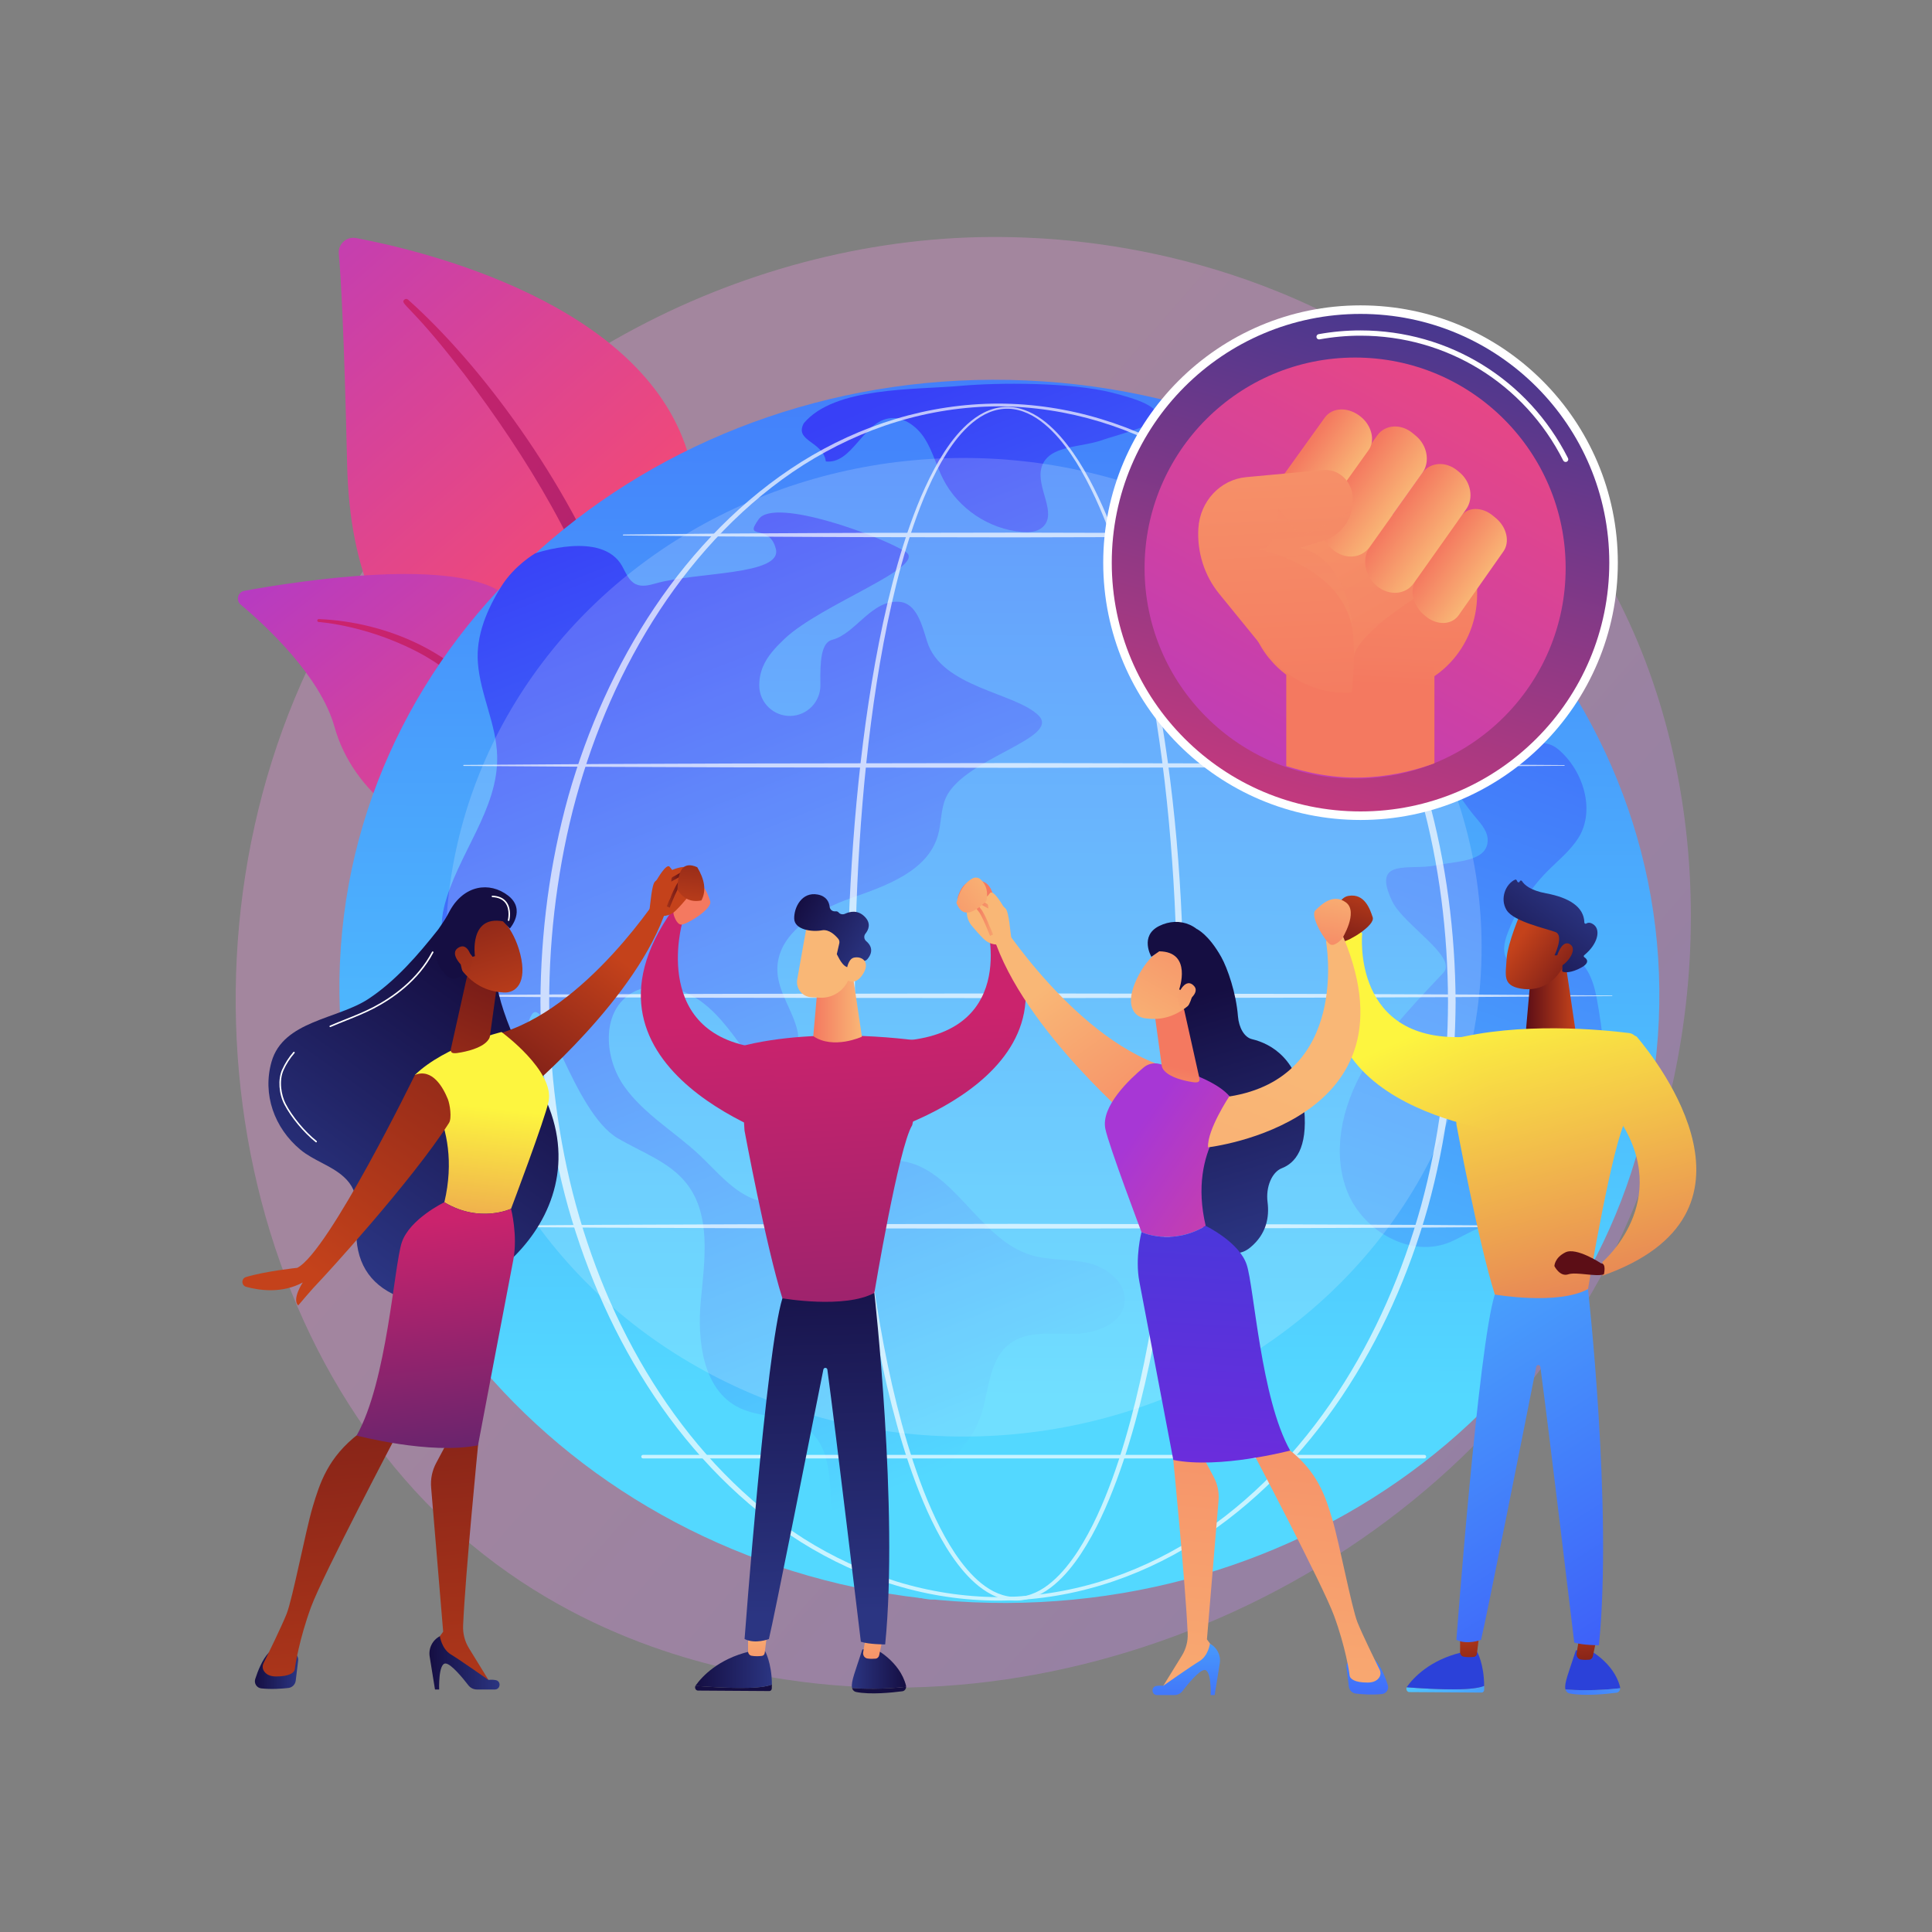<?xml version="1.0" encoding="utf-8"?>
<!-- Generator: Adobe Illustrator 19.0.0, SVG Export Plug-In . SVG Version: 6.00 Build 0)  -->
<svg version="1.1" id="Illustration" xmlns="http://www.w3.org/2000/svg" xmlns:xlink="http://www.w3.org/1999/xlink" x="0px"
	 y="0px" viewBox="0 0 3710 3710" style="enable-background:new 0 0 3710 3710;" xml:space="preserve">
<rect x="0" y="0" width="3710" height="3710" fill="#808080" stroke="none"/>
<style type="text/css">
	.st0{opacity:0.3;fill:url(#SVGID_1_);}
	.st1{fill:url(#SVGID_2_);}
	.st2{fill:url(#SVGID_3_);}
	.st3{fill:url(#SVGID_4_);}
	.st4{fill:url(#SVGID_5_);}
	.st5{fill:url(#SVGID_6_);}
	.st6{fill:url(#SVGID_7_);}
	.st7{fill:url(#SVGID_8_);}
	.st8{fill:url(#SVGID_9_);}
	.st9{opacity:0.17;fill:#FFFFFF;}
	.st10{opacity:0.68;}
	.st11{fill:#FFFFFF;}
	.st12{fill:url(#SVGID_10_);}
	.st13{fill:url(#SVGID_11_);}
	.st14{clip-path:url(#SVGID_13_);}
	.st15{fill:url(#SVGID_14_);}
	.st16{fill:url(#SVGID_15_);}
	.st17{opacity:0.6;fill:url(#SVGID_16_);}
	.st18{fill:url(#SVGID_17_);}
	.st19{fill:url(#SVGID_18_);}
	.st20{fill:url(#SVGID_19_);}
	.st21{fill:url(#SVGID_20_);}
	.st22{fill:url(#SVGID_21_);}
	.st23{opacity:0.3;fill:url(#SVGID_22_);}
	.st24{fill:url(#SVGID_23_);}
	.st25{fill:url(#SVGID_24_);}
	.st26{fill:url(#SVGID_25_);}
	.st27{fill:url(#SVGID_26_);}
	.st28{fill:url(#SVGID_27_);}
	.st29{fill:url(#SVGID_28_);}
	.st30{fill:url(#SVGID_29_);}
	.st31{fill:url(#SVGID_30_);}
	.st32{fill:url(#SVGID_31_);}
	.st33{fill:url(#SVGID_32_);}
	.st34{fill:url(#SVGID_33_);}
	.st35{fill:url(#SVGID_34_);}
	.st36{fill:url(#SVGID_35_);}
	.st37{fill:url(#SVGID_36_);}
	.st38{fill:url(#SVGID_37_);}
	.st39{fill:url(#SVGID_38_);}
	.st40{fill:url(#SVGID_39_);}
	.st41{fill:url(#SVGID_40_);}
	.st42{fill:url(#SVGID_41_);}
	.st43{fill:url(#SVGID_42_);}
	.st44{fill:url(#SVGID_43_);}
	.st45{fill:url(#SVGID_44_);}
	.st46{fill:url(#SVGID_45_);}
	.st47{fill:url(#SVGID_46_);}
	.st48{fill:url(#SVGID_47_);}
	.st49{fill:url(#SVGID_48_);}
	.st50{fill:url(#SVGID_49_);}
	.st51{fill:url(#SVGID_50_);}
	.st52{fill:url(#SVGID_51_);}
	.st53{fill:url(#SVGID_52_);}
	.st54{fill:url(#SVGID_53_);}
	.st55{fill:url(#SVGID_54_);}
	.st56{fill:url(#SVGID_55_);}
	.st57{fill:url(#SVGID_56_);}
	.st58{fill:url(#SVGID_57_);}
	.st59{fill:url(#SVGID_58_);}
	.st60{fill:url(#SVGID_59_);}
	.st61{fill:url(#SVGID_60_);}
	.st62{fill:url(#SVGID_61_);}
	.st63{fill:url(#SVGID_62_);}
	.st64{fill:url(#SVGID_63_);}
	.st65{fill:url(#SVGID_64_);}
	.st66{fill:url(#SVGID_65_);}
	.st67{fill:url(#SVGID_66_);}
	.st68{fill:url(#SVGID_67_);}
	.st69{fill:url(#SVGID_68_);}
	.st70{fill:url(#SVGID_69_);}
	.st71{fill:url(#SVGID_70_);}
	.st72{fill:url(#SVGID_71_);}
	.st73{fill:url(#SVGID_72_);}
	.st74{fill:url(#SVGID_73_);}
	.st75{fill:url(#SVGID_74_);}
	.st76{fill:url(#SVGID_75_);}
	.st77{fill:url(#SVGID_76_);}
	.st78{fill:url(#SVGID_77_);}
	.st79{fill:url(#SVGID_78_);}
	.st80{fill:url(#SVGID_79_);}
	.st81{fill:url(#SVGID_80_);}
	.st82{fill:url(#SVGID_81_);}
	.st83{fill:url(#SVGID_82_);}
	.st84{fill:url(#SVGID_83_);}
	.st85{fill:url(#SVGID_84_);}
	.st86{fill:url(#SVGID_85_);}
	.st87{fill:url(#SVGID_86_);}
	.st88{fill:url(#SVGID_87_);}
	.st89{fill:url(#SVGID_88_);}
	.st90{fill:url(#SVGID_89_);}
</style>
<g>
	<linearGradient id="SVGID_1_" gradientUnits="userSpaceOnUse" x1="3477.819" y1="3288.758" x2="1391.156" y2="1462.929">
		<stop  offset="0" style="stop-color:#B37CFF"/>
		<stop  offset="1" style="stop-color:#F895E7"/>
	</linearGradient>
	<path class="st0" d="M3129.8,2337c-271.1,630.5-993.3,983.6-1619.6,888.4c-101.9-15.5-381.3-61.7-628.6-279.5
		c-476.2-419.4-578-1249.9-193.9-1835.1c279.6-426,780.7-667.4,1256.9-655.3c102.6,2.6,495.7,18.6,841.1,300
		c50.7,41.3,162.7,139.5,263.5,295.3C3286.2,1416.5,3306.5,1926.2,3129.8,2337z"/>
	<g>
		<g>
			
				<linearGradient id="SVGID_2_" gradientUnits="userSpaceOnUse" x1="-2082.015" y1="145.901" x2="-2921.531" y2="1095.719" gradientTransform="matrix(-1 0 0 1 -1858.092 0)">
				<stop  offset="0" style="stop-color:#A737D5"/>
				<stop  offset="1" style="stop-color:#EF497A"/>
			</linearGradient>
			<path class="st1" d="M1201.2,1821.3c0,0,7-296-129.3-375.3c-136.3-79.2-395.6-128.8-405.3-553.8c-5.7-248.9-11.8-357.7-16-405.1
				c-1.6-18.5,14.8-33.4,33.1-30c129.1,24.3,548.6,124.5,636.6,410.8C1424.6,1207.3,1201.2,1821.3,1201.2,1821.3z"/>
			
				<linearGradient id="SVGID_3_" gradientUnits="userSpaceOnUse" x1="-2389.731" y1="819.858" x2="-5055.351" y2="2725.624" gradientTransform="matrix(-1 0 0 1 -1858.092 0)">
				<stop  offset="0" style="stop-color:#CB236D"/>
				<stop  offset="1" style="stop-color:#4C246D"/>
			</linearGradient>
			<path class="st2" d="M783.6,575.4c141.7,126.4,305.7,350.2,393,573.9c11.2,36.9,44,115.3,58.3,254.6c12.7,116.2,6.4,239-9,320.3
				c-1,5.1-5.9,8.5-11.1,7.5c-8.8-1.7-7.7-11.2-7.6-10.9c17.6-138.9,10.3-311.7-30.1-467.7c-51.6-191.5-166.6-377.2-285.6-534.6
				L879.3,703c-92.2-118.4-111.6-119.3-103-127.5C778.3,573.6,781.5,573.5,783.6,575.4z"/>
		</g>
		<g>
			
				<linearGradient id="SVGID_4_" gradientUnits="userSpaceOnUse" x1="-2318.645" y1="857.102" x2="-2961.496" y2="1657.386" gradientTransform="matrix(-1 0 0 1 -1858.092 0)">
				<stop  offset="0" style="stop-color:#A737D5"/>
				<stop  offset="1" style="stop-color:#EF497A"/>
			</linearGradient>
			<path class="st3" d="M1364.7,2329.3c19.7,9.7-186.9-250.2-251.7-658.5c-30.5-192.4-30.9-433.4-140.5-526.3
				c-91.2-77.3-401.5-28.5-503.1-10c-12.7,2.3-17,18.3-7.1,26.6c48.7,40.9,152.9,137.4,180,234.6
				c35.8,128.1,157.6,209.6,266.7,231.7c109.1,22.1,169.7,43.5,222.9,217.9C1185,2019.9,1308.6,2301.8,1364.7,2329.3z"/>
			
				<linearGradient id="SVGID_5_" gradientUnits="userSpaceOnUse" x1="-2521.378" y1="1250.062" x2="-4141.626" y2="2509.525" gradientTransform="matrix(-1 0 0 1 -1858.092 0)">
				<stop  offset="0" style="stop-color:#CB236D"/>
				<stop  offset="1" style="stop-color:#4C246D"/>
			</linearGradient>
			<path class="st4" d="M612.2,1188.8c129.6,5.4,268.6,64.5,339.2,175.4l6.7,10.6c15.4,24.8,102.6,201.1,151,347.3
				c0.6,1.8-0.4,3.8-2.2,4.4c-3.1,1-4.6-2.4-4.3-2.1c-33.7-82.6-82.2-187.3-120.8-265.5c-41.4-85.4-70.4-143.3-164.8-198.7
				c-105.1-59.7-205.5-65.8-205.2-65.8c-1.5-0.2-2.6-1.5-2.5-3.1C609.5,1189.8,610.8,1188.7,612.2,1188.8z"/>
		</g>
	</g>
	<g>
		<linearGradient id="SVGID_6_" gradientUnits="userSpaceOnUse" x1="1916.752" y1="2684.439" x2="1926.74" y2="-662.211">
			<stop  offset="0" style="stop-color:#53D8FF"/>
			<stop  offset="1" style="stop-color:#3840F7"/>
		</linearGradient>
		<path class="st5" d="M3185.4,1959.3c-28.4,647.9-618.4,1148.2-1317.8,1117.5S624.4,2496,652.8,1848.1
			c28.4-647.9,618.4-1148.2,1317.8-1117.5C2669.9,761.3,3213.8,1311.4,3185.4,1959.3z"/>
		<linearGradient id="SVGID_7_" gradientUnits="userSpaceOnUse" x1="1895.083" y1="2789.919" x2="1172.171" y2="967.454">
			<stop  offset="0" style="stop-color:#53D8FF"/>
			<stop  offset="1" style="stop-color:#3840F7"/>
		</linearGradient>
		<path class="st6" d="M962.9,1125.7c-27.8,44.7-49.3,94.9-45.2,147.4c4.7,60.8,35.4,117.6,37,178.5
			c2.7,103.3-77.1,189.8-101.9,290.1c-27.8,112.1,77,239.8,118.8,302.4c41.8,62.6,23.8-50.8,49.1-95c25.3-44.2,79.9,186,165.2,236.5
			c45.8,27.1,99.5,45.1,132.4,86.9c48,60.9,34.7,147.7,27.5,224.9c-7.2,77.2,3.6,171.4,73.2,205.7c41,20.2,93,13.4,130,40.2
			c64.9,47.1,33.9,149.9,59.6,225.9c28,82.6,83.4,83.7,169.3,101.2c85.8,17.5-10.8-171,29.4-236.9c21.1-34.6,53.4-62.2,70.1-99.2
			c23.1-51.3,16.6-119.8,61.4-153.8c33.6-25.5,80.4-18.6,122.5-19c42.2-0.4,93.5-18.7,98.3-60.6c4.2-37.2-33-66.8-69.4-75.4
			c-36.4-8.6-75.2-4.5-111-15.5c-102.3-31.5-150-174.6-256.8-181.3c-91.3-5.7-167.8,96.8-257.5,78.9c-50-10-84.3-54.3-121.4-89.3
			c-47.7-44.9-106.9-78.6-144.8-132.1c-37.9-53.5-44.3-138.9,9.6-176.2c40-27.7,96.9-16.5,136.4,11.9
			c39.5,28.4,66.5,70.5,95.5,109.6c9,12.1,19.1,24.6,33.5,29.1c38.6,12.1,66.8-42.2,57.5-81.6c-9.2-39.4-37.1-74-38.4-114.5
			c-2.3-71.3,74.4-116.5,141.7-140c67.3-23.5,146.7-51.5,166.5-120c7-24.2,5.2-50.8,15.8-73.6c35.4-75.6,221.9-113.3,177.3-157.2
			c-44.6-43.8-186.2-53.4-213.7-141.6c-9.9-31.6-20-73.4-53-76.4c-53.7-5-84.3,61.5-129.4,72.9c-21.4,5.4-23.4,41.7-22.6,86.4
			c0.6,32.4-25.2,59.2-57.6,59.8c-32.4,0.6-59.2-25.2-59.8-57.6c-0.2-12,1.9-24.2,6.8-36.3c8.7-21.3,25.1-38.3,41.7-54.1
			c69.3-66.2,276-138.8,232.7-167c-43.3-28.2-251.1-105.9-282.1-63c-31,42.9,20.3,6.6,32.8,57.4c12.5,50.9-153.7,44-230.6,66.1
			c-12.7,3.6-26.8,7.2-38.6,1.4c-13.3-6.4-18.9-21.9-26.1-34.8c-38.6-69-167-24.2-167-24.2S987.8,1085.8,962.9,1125.7z"/>
		<linearGradient id="SVGID_8_" gradientUnits="userSpaceOnUse" x1="2558.03" y1="2518.563" x2="1841.495" y2="712.173">
			<stop  offset="0" style="stop-color:#53D8FF"/>
			<stop  offset="1" style="stop-color:#3840F7"/>
		</linearGradient>
		<path class="st7" d="M1543.5,812.8c-18.7,34.8,36.8,34.2,42.4,73.3c50,5.4,70.5-73.3,119.9-82.5c27.9-5.2,54.9,14.8,70.1,38.8
			c15.2,24,22.2,52.1,35.1,77.4c28.8,56.7,88.2,96.5,151.5,101.7c13.8,1.1,29,0.2,39.3-8.9c30.1-26.5-13-76.4-1.8-114.9
			c12.8-44,76.3-37.4,119.2-53.5c11.8-4.5,102.9-28.7,104.3-41.3c2.6-22.3-39.6-36.5-86.9-48.6c-80.1-20.6-220.9-19.7-289.8-13.5
			C1755.2,749,1602.6,742.3,1543.5,812.8L1543.5,812.8z"/>
		<g>
			<linearGradient id="SVGID_9_" gradientUnits="userSpaceOnUse" x1="2429.084" y1="3014.694" x2="3328.214" y2="544.116">
				<stop  offset="0" style="stop-color:#53D8FF"/>
				<stop  offset="1" style="stop-color:#3840F7"/>
			</linearGradient>
			<path class="st8" d="M3071.1,2308.8c20.8-129.9,19-263.4-5.1-392.8c-6.4-34.5-21.5-75.6-56.2-80.6c-40.2-5.7-89.4,40.4-114.6,8.6
				c-11.1-14.1-6.7-34.5-0.4-51.3c16.6-44.3,42.6-85,75.7-118.7c20.6-20.9,44.1-39.5,60-64.2c33.9-52.9,10.1-130.1-37.9-170.6
				c-48-40.5-109.9,32.1-160.4,3.3c-50.5-28.8-52-98.8-61.5-156.1c-7-42.5-38.3-157.5-72.9-101.5c-34.6,56,46.1,279.1,136.9,386
				c11,12.9,23,27.3,22.1,44.2c-2.2,40.3-61,38.5-100.5,46.8c-49,10.2-124-16-82.6,69.3c21.8,45,126.2,106.6,98.1,136.7
				c-28,30.1-114.2,117.3-154.6,187.8c-40.4,70.5-60,158.4-29.5,233.7c30.5,75.4,122.2,127.4,197,95.7c35-14.9,73.2-45.8,105.8-26.1
				c29.5,17.8,25.1,60.6,23.7,95c-1.5,34.4,18.4,80.1,51.9,72c11-2.7,19.7-11,27.1-19.6C3040.4,2452.4,3059.8,2379.7,3071.1,2308.8z
				"/>
		</g>
		<ellipse class="st9" cx="1850.5" cy="1819" rx="994.6" ry="939.6"/>
		<g class="st10">
			<path class="st11" d="M2273,1923.9c-0.3,207-14.5,414.5-50.8,618.6c-9.2,51-19.9,101.7-32.6,152c-12.8,50.2-27.5,100-45.6,148.7
				c-18.2,48.6-39.3,96.4-68,140.1c-14.4,21.7-30.8,42.5-51,59.5c-10.1,8.5-21.1,16-33.3,21.5c-12.1,5.5-25.4,8.9-38.8,9.2
				c-13.4,0.4-26.9-2.2-39.2-7.2c-12.4-4.9-23.7-12.1-34.1-20.3c-20.6-16.5-37.4-37.1-52.1-58.6c-14.7-21.6-27.2-44.5-38.5-67.9
				c-11.3-23.4-21.3-47.4-30.5-71.7c-18.3-48.6-33.2-98.4-46-148.6c-12.9-50.2-23.6-100.9-32.9-151.9
				c-18.5-102-31.1-204.9-39.6-308.1c-8.4-103.2-12.6-206.8-13.1-310.4c-0.2-51.8,1.1-103.6,2.9-155.3c1.9-51.7,4.7-103.5,8.5-155.1
				c7.6-103.3,18.9-206.3,35.8-308.5c8.5-51.1,18.4-102,30.3-152.4c12-50.4,25.8-100.4,43.1-149.3c8.7-24.4,18.1-48.6,29-72.2
				c10.8-23.6,22.9-46.7,37.1-68.5c14.2-21.7,30.6-42.4,51-59c10.2-8.2,21.4-15.4,33.7-20.2c12.2-4.9,25.5-7.4,38.7-6.9
				c13.2,0.4,26.2,3.7,38.2,9c12,5.3,23.1,12.6,33.3,20.8c20.3,16.5,37.1,36.8,52.1,58c14.9,21.3,27.9,43.9,39.6,67.1
				c11.7,23.2,22.2,46.9,31.9,71c19.2,48.2,35.1,97.6,48.9,147.5c13.8,50,25.4,100.5,35.5,151.3
				C2256.2,1509.3,2272.4,1716.8,2273,1923.9z M2260.2,1923.9c0.2-103.2-3.8-206.5-12.4-309.4c-8.5-102.9-21.4-205.4-40.6-306.9
				c-9.6-50.7-20.7-101.1-34-151c-13.3-49.8-28.7-99.2-47.3-147.2c-9.4-24-19.6-47.7-31-70.8c-11.4-23.1-24.1-45.6-38.6-66.8
				c-14.5-21.1-31-41.2-50.7-57.5c-9.8-8.1-20.5-15.3-32.1-20.5c-11.6-5.2-24-8.6-36.7-8.9c-12.7-0.4-25.3,2.1-37,6.9
				c-11.8,4.8-22.5,11.8-32.4,19.9c-19.7,16.3-35.6,36.8-49.4,58.4c-13.8,21.7-25.6,44.6-36.1,68.1c-10.5,23.5-19.7,47.6-28.1,72
				c-16.7,48.8-30.1,98.7-41.5,149c-11.4,50.3-20.8,101.1-28.8,152.1c-15.9,102-26.3,204.8-32.9,307.9c-6.7,103-9.1,206.3-8.9,309.6
				c-0.2,103.2,3.3,206.5,11,309.4c7.8,102.9,19.7,205.6,37.5,307.2c8.9,50.8,19.3,101.4,31.8,151.4c12.5,50,27,99.6,44.8,147.9
				c8.9,24.2,18.7,48,29.7,71.2c11,23.2,23.3,45.9,37.5,67.1c14.3,21.2,30.5,41.3,50.2,57.3c9.8,7.9,20.6,14.8,32.2,19.5
				c11.6,4.7,24,7.3,36.4,6.9c12.4-0.3,24.7-3.6,36.1-8.8c11.4-5.2,21.9-12.4,31.5-20.7c19.3-16.5,35.1-36.9,49.2-58.3
				c27.8-43.1,48.5-90.6,66.2-138.9c17.6-48.4,31.9-98,44.3-148.1c12.3-50.1,22.6-100.7,31.4-151.5
				c17.7-101.7,29.4-204.4,37.2-307.3C2256.6,2130.4,2260.2,2027.1,2260.2,1923.9z"/>
			<path class="st11" d="M2795.2,1923.9c-0.7,133.2-17.8,266.6-53.4,395.1c-36.2,128.2-90.8,251.6-165,362.4
				c-37.1,55.3-79.1,107.4-126.1,154.7c-47,47.2-98.9,89.7-155.3,125.2c-56.5,35.4-117.4,63.7-181.3,82.9
				c-63.8,19.3-130.4,29.3-197.1,29.4c-66.7,0-133.3-10-197.1-29.3c-63.9-19.2-124.9-47.5-181.4-82.8
				c-56.5-35.5-108.5-77.9-155.5-125.1c-47-47.2-89.2-99.3-126.3-154.7c-74.3-110.8-129-234.2-165.4-362.5
				c-35.9-128.5-52.9-262-53.5-395.3c0.3-66.7,4.8-133.3,13.6-199.4c8.9-66.1,22.2-131.6,40.1-195.8
				c36.4-128.2,91.2-251.6,165.6-362.3c37.2-55.3,79.3-107.3,126.3-154.5c47-47.2,99-89.5,155.4-124.9
				c56.5-35.3,117.5-63.4,181.3-82.6c63.7-19.2,130.3-29.3,196.9-29.4c66.6,0.1,133.1,10.2,196.8,29.5
				c63.7,19.2,124.7,47.4,181.2,82.7c56.4,35.4,108.3,77.8,155.3,125c47,47.2,89,99.3,126.1,154.5c74.2,110.7,128.9,234,165.2,362.2
				C2777.3,1657.3,2794.5,1790.6,2795.2,1923.9z M2780.6,1923.9c-0.2-132-16.7-264.1-51.6-391.5c-35.1-127.2-88-249.9-160.6-360.3
				c-36.3-55.1-77.6-107.1-123.7-154.3c-46.2-47.2-97.2-89.8-153-125.2c-55.8-35.3-116.1-63.6-179.4-82.8
				c-63.2-19.2-129.1-29.3-195.2-29.5c-66.1,0.3-132,10.4-195.2,29.7c-63.2,19.2-123.4,47.6-179.2,82.9
				c-55.7,35.5-106.7,78.1-152.8,125.3c-46.1,47.2-87.3,99.2-123.5,154.3c-72.5,110.4-125.3,233.1-160.3,360.2
				c-17.4,63.6-30,128.5-38.6,193.9c-8.6,65.4-12.8,131.3-12.9,197.3c0.2,66,4.5,131.9,13,197.3c8.6,65.4,21.2,130.3,38.7,193.9
				c35,127.1,87.9,249.7,160.5,360c36.3,55.1,77.4,107,123.5,154.2c46.1,47.1,97.1,89.7,152.8,125.1c55.8,35.2,116,63.4,179.1,82.7
				c63.1,19.3,128.9,29.5,194.9,29.8c66-0.3,131.9-10.4,195-29.6c63.1-19.2,123.4-47.4,179.2-82.6c55.8-35.4,106.8-78,153-125
				c46.2-47.2,87.4-99.1,123.8-154.2c72.7-110.3,125.6-233,160.8-360.1C2763.7,2187.9,2780.3,2055.9,2780.6,1923.9z"/>
			<path class="st11" d="M890.6,1468.9l264.2-1.8l264.2-1l528.3-0.8l528.3,0.9l264.2,1.1l264.2,1.9c0.4,0,0.6,0.3,0.6,0.7
				c0,0.4-0.3,0.6-0.6,0.6l-264.2,1.9l-264.2,1.1l-528.3,0.9l-528.3-0.8l-264.2-1l-264.2-1.8c-0.5,0-1-0.4-1-1
				C889.6,1469.3,890,1468.9,890.6,1468.9z"/>
			<path class="st11" d="M1197,1026.4l187.6-1.8l187.6-1c62.5-0.4,125-0.4,187.6-0.5l187.6-0.3l375.1,0.9l187.6,1.1
				c62.5,0.7,125,1,187.6,1.9c0.4,0,0.6,0.3,0.6,0.7c0,0.4-0.3,0.6-0.6,0.6c-62.5,0.9-125,1.3-187.6,1.9l-187.6,1.1l-375.1,0.9
				l-187.6-0.3c-62.5-0.1-125-0.1-187.6-0.5l-187.6-1l-187.6-1.8c-0.5,0-1-0.4-1-1C1196.1,1026.8,1196.5,1026.4,1197,1026.4z"/>
			<path class="st11" d="M798.8,1911.3l287.1-1.8l287.1-1l574.2-0.8l574.2,0.9l287.1,1.1l287.1,1.9c0.4,0,0.6,0.3,0.6,0.6
				c0,0.4-0.3,0.6-0.6,0.6l-287.1,1.9l-287.1,1.1l-574.2,0.9L1373,1916l-287.1-1l-287.1-1.8c-0.5,0-1-0.4-1-1
				C797.8,1911.8,798.2,1911.3,798.8,1911.3z"/>
			<path class="st11" d="M890.6,2353.8l264.2-1.8l264.2-1l528.3-0.8l528.3,0.9l264.2,1.1l264.2,1.9c0.4,0,0.6,0.3,0.6,0.7
				c0,0.4-0.3,0.6-0.6,0.6l-264.2,1.9l-264.2,1.1l-528.3,0.9l-528.3-0.8l-264.2-1l-264.2-1.8c-0.5,0-1-0.4-1-1
				C889.6,2354.2,890,2353.8,890.6,2353.8z"/>
			<path class="st11" d="M2735.3,2800.6H1234.8c-1.9,0-3.4-1.5-3.4-3.4s1.5-3.4,3.4-3.4h1500.4c1.9,0,3.4,1.5,3.4,3.4
				S2737.1,2800.6,2735.3,2800.6z"/>
		</g>
	</g>
	<g>
		<circle class="st11" cx="2612.6" cy="1080.5" r="494.1"/>
		<linearGradient id="SVGID_10_" gradientUnits="userSpaceOnUse" x1="2813.809" y1="336.565" x2="2430.616" y2="1753.3">
			<stop  offset="0" style="stop-color:#233894"/>
			<stop  offset="0.996" style="stop-color:#DD397A"/>
		</linearGradient>
		<circle class="st12" cx="2612.6" cy="1080.5" r="477.7"/>
		<linearGradient id="SVGID_11_" gradientUnits="userSpaceOnUse" x1="2132.684" y1="1950.078" x2="2895.591" y2="554.011">
			<stop  offset="0" style="stop-color:#A737D5"/>
			<stop  offset="1" style="stop-color:#EF497A"/>
		</linearGradient>
		<circle class="st13" cx="2602.2" cy="1090.9" r="404.3"/>
		<path class="st11" d="M3006.5,887.1c0.8,0,1.5-0.2,2.3-0.5c2.5-1.3,3.5-4.3,2.2-6.8c-76.4-151.3-229-245.3-398.4-245.3
			c-27,0-54.1,2.4-80.5,7.2c-2.7,0.5-4.6,3.1-4.1,5.9c0.5,2.7,3.1,4.6,5.9,4.1c25.8-4.7,52.2-7.1,78.6-7.1
			c165.5,0,314.7,91.9,389.4,239.8C3002.9,886.1,3004.6,887.1,3006.5,887.1z"/>
		<g>
			<defs>
				<path id="SVGID_12_" d="M2905.2,850c-155.5-159.7-417.5-175.3-585.6-26.5c-173.4,153.4-173.4,414.9,0,575.1
					c168.1,155.3,430.2,149.8,585.6-3.8C3056.2,1245.5,3056.2,1005.1,2905.2,850z"/>
			</defs>
			<clipPath id="SVGID_13_">
				<use xlink:href="#SVGID_12_"  style="overflow:visible;"/>
			</clipPath>
			<g class="st14">
				
					<linearGradient id="SVGID_14_" gradientUnits="userSpaceOnUse" x1="6816.427" y1="-28.865" x2="6882.828" y2="1362.547" gradientTransform="matrix(-1 0 0 1 9484.009 0)">
					<stop  offset="0" style="stop-color:#F9B776"/>
					<stop  offset="1" style="stop-color:#F47960"/>
				</linearGradient>
				<path class="st15" d="M2395.2,963.6v182.7c0,44.6,15.8,85.4,41.2,117l4,4.5c0,0,0.2,0.4,0.2,0.4c33.1,38.6,81.8,62.9,136,62
					l82.8-1.4c98.4-1.6,177.1-85.9,177.1-187.5v-138.5L2395.2,963.6z"/>
				
					<linearGradient id="SVGID_15_" gradientUnits="userSpaceOnUse" x1="6835.244" y1="606.948" x2="6868.987" y2="1314.029" gradientTransform="matrix(-1 0 0 1 9484.009 0)">
					<stop  offset="0" style="stop-color:#F9B776"/>
					<stop  offset="1" style="stop-color:#F47960"/>
				</linearGradient>
				<path class="st16" d="M2470,1471.1c35.5,11,91.5,25.9,160.2,21.3c51.7-3.5,94.1-15.5,124.3-26.7c0-63.7,0-127.5,0-191.2
					l-284.5,4.3V1471.1z"/>
				
					<linearGradient id="SVGID_16_" gradientUnits="userSpaceOnUse" x1="7170.307" y1="487.941" x2="6649.09" y2="1413.987" gradientTransform="matrix(-1 0 0 1 9484.009 0)">
					<stop  offset="0" style="stop-color:#F9B776"/>
					<stop  offset="1" style="stop-color:#F47960"/>
				</linearGradient>
				<path class="st17" d="M2839,1077.6c0,0-225.6,114.6-239.8,184.3c-82.6,1.9-118.6-75.4-118.6-75.4l-74.1-174l5.2-66.3l427,72
					L2839,1077.6z"/>
				
					<linearGradient id="SVGID_17_" gradientUnits="userSpaceOnUse" x1="5448.072" y1="2089.578" x2="5555.947" y2="2089.578" gradientTransform="matrix(-0.769 -0.639 -0.515 0.715 8110.301 3112.192)">
					<stop  offset="0" style="stop-color:#F9B776"/>
					<stop  offset="1" style="stop-color:#F47960"/>
				</linearGradient>
				<path class="st18" d="M2866.9,990.3l5.9,4.9c20.8,17.4,26.9,45.7,14.2,63.7l-85.9,122.4c-13.4,19.1-41.6,20.2-63.6,2l-2.2-1.8
					c-22-18.2-29.5-48.9-16.1-68l86.4-122.5C2818.5,973,2846.1,972.9,2866.9,990.3z"/>
				
					<linearGradient id="SVGID_18_" gradientUnits="userSpaceOnUse" x1="5551.858" y1="2086.243" x2="5663.645" y2="2086.243" gradientTransform="matrix(-0.764 -0.633 -0.516 0.713 8085.914 3080.244)">
					<stop  offset="0" style="stop-color:#F9B776"/>
					<stop  offset="1" style="stop-color:#F47960"/>
				</linearGradient>
				<path class="st19" d="M2798.9,903.9l4,3.3c22,18.4,27.3,49.8,12.5,70.7l-100.7,142.2c-15.7,22.1-47.3,24.5-70.6,5.3
					c-23.4-19.3-29.5-52.9-13.8-75.1L2731.5,908C2746.4,887,2776.9,885.4,2798.9,903.9z"/>
				
					<linearGradient id="SVGID_19_" gradientUnits="userSpaceOnUse" x1="5662.16" y1="2086.128" x2="5777.112" y2="2086.128" gradientTransform="matrix(-0.764 -0.633 -0.516 0.713 8085.914 3080.244)">
					<stop  offset="0" style="stop-color:#F9B776"/>
					<stop  offset="1" style="stop-color:#F47960"/>
				</linearGradient>
				<path class="st20" d="M2712.7,831.8l6.3,5.2c22.1,18.5,27.4,50,12.5,70.9l-101.2,142.3c-15.8,22.2-47,24.9-70.5,5.6l-2.3-1.9
					c-23.5-19.4-30.2-53.5-14.3-75.7L2645,835.8C2660,814.9,2690.6,813.3,2712.7,831.8z"/>
				
					<linearGradient id="SVGID_20_" gradientUnits="userSpaceOnUse" x1="5773.102" y1="2107.514" x2="5879.77" y2="2107.514" gradientTransform="matrix(-0.764 -0.633 -0.516 0.713 8085.914 3080.244)">
					<stop  offset="0" style="stop-color:#F9B776"/>
					<stop  offset="1" style="stop-color:#F47960"/>
				</linearGradient>
				<path class="st21" d="M2613.9,800.9c20.6,17.2,27,45.5,14.3,63.3l-86.2,120.6c-13.4,18.8-41.5,19.8-63.4,1.8l-2.1-1.8
					c-21.9-18.1-29.2-48.3-15.7-67.1l83.1-115.7C2558.7,781.4,2590,780.9,2613.9,800.9z"/>
				<linearGradient id="SVGID_21_" gradientUnits="userSpaceOnUse" x1="2403.105" y1="23.066" x2="2469.604" y2="1416.538">
					<stop  offset="0" style="stop-color:#F9B776"/>
					<stop  offset="1" style="stop-color:#F47960"/>
				</linearGradient>
				<path class="st22" d="M2595.7,1330l-10.4,0.2c-57.5,0.9-109.2-25.4-144.4-67.2c0,0,0-0.2-0.1-0.3l-3.9-4.9L2341,1140
					c-28.2-34.7-42.5-79.6-39.8-125.3c3-51.9,42.1-93.8,91.5-98.4l0.9-0.1l146.7-13.6c28.5-2.7,53.8,18.9,57.1,48.8
					c1.2,11,0.2,21.7-2.6,31.8c-7.2,25.6-26.3,46.6-52.1,54.5l-47.9,14.6c0,0,87.2,6.2,102.6,155.9
					C2601,1241.2,2600.9,1281.8,2595.7,1330z"/>
				<linearGradient id="SVGID_22_" gradientUnits="userSpaceOnUse" x1="2547.26" y1="1487.341" x2="2487.062" y2="802.01">
					<stop  offset="0" style="stop-color:#F9B776"/>
					<stop  offset="1" style="stop-color:#F47960"/>
				</linearGradient>
				<path class="st23" d="M2597.5,1207.9c-26-135.8-207.4-154.6-176.8-154.2c34,0.5,34-77.4,34-77.4s30.9,39,39.2,48.8
					c8.3,9.8,97.7-43,97.7-43c1.1,0.2,2.2,0.5,3.3,1c-7.2,25.6-26.3,46.6-52.1,54.5l-47.9,14.6
					C2495,1052.3,2582.1,1058.2,2597.5,1207.9z"/>
			</g>
		</g>
	</g>
	<g>
		<g>
			
				<linearGradient id="SVGID_23_" gradientUnits="userSpaceOnUse" x1="2829.435" y1="3204.287" x2="2933.749" y2="3204.287" gradientTransform="matrix(1 0 0 1 -1193.781 0)">
				<stop  offset="0" style="stop-color:#2B3582"/>
				<stop  offset="1" style="stop-color:#150E42"/>
			</linearGradient>
			<path class="st24" d="M1740,3239.2c0-0.8,0-1.6-0.2-2.4c-11.9-47.1-60.4-71.2-60.4-71.2l-23.4,1.8
				c-13.4,41.5-22.1,61.8-19.9,73.1c0.1,0.3,0.2,0.6,0.2,0.9C1655.5,3243.2,1695.2,3244.3,1740,3239.2z"/>
			
				<linearGradient id="SVGID_24_" gradientUnits="userSpaceOnUse" x1="2512.476" y1="4483.009" x2="2689.055" y2="3889.294" gradientTransform="matrix(1 0 0 1 -1193.781 0)">
				<stop  offset="0" style="stop-color:#2B3582"/>
				<stop  offset="1" style="stop-color:#150E42"/>
			</linearGradient>
			<path class="st25" d="M1636.2,3241.5c1,3.8,3.8,6.7,7.4,7.5c27.4,5.8,71,1.1,89.3-1.3c4-0.5,7-4.3,7.1-8.5
				C1695.2,3244.3,1655.5,3243.2,1636.2,3241.5z"/>
			
				<linearGradient id="SVGID_25_" gradientUnits="userSpaceOnUse" x1="1809.832" y1="3081.882" x2="1789.007" y2="3263.632" gradientTransform="matrix(-1 0 0 1 3479.716 0)">
				<stop  offset="0" style="stop-color:#F9B776"/>
				<stop  offset="1" style="stop-color:#F47960"/>
			</linearGradient>
			<path class="st26" d="M1698.5,3129.3l-10.2,49.2c-0.7,3.6-3.5,6.3-6.9,6.6c-4.1,0.4-10,0.6-15.8-0.3c-5.3-0.8-9-6.1-8-11.9
				l7.1-43.7H1698.5z"/>
			
				<linearGradient id="SVGID_26_" gradientUnits="userSpaceOnUse" x1="100.335" y1="9864.57" x2="276.915" y2="9270.853" gradientTransform="matrix(-1 0 0 1 3479.716 0)">
				<stop  offset="0" style="stop-color:#2B3582"/>
				<stop  offset="1" style="stop-color:#150E42"/>
			</linearGradient>
			<path class="st27" d="M1437.7,3241.1c25-0.7,37.9-3.6,44.5-6.4c0,2.5,0,5-0.1,7.6c-0.1,2.8-2.2,5-4.7,5l-137-0.9
				c-4.4,0-6.9-5.1-5-9.1C1353.4,3238.8,1399.2,3242.2,1437.7,3241.1z"/>
			
				<linearGradient id="SVGID_27_" gradientUnits="userSpaceOnUse" x1="1997.461" y1="3205.769" x2="2144.266" y2="3205.769" gradientTransform="matrix(-1 0 0 1 3479.716 0)">
				<stop  offset="0" style="stop-color:#2B3582"/>
				<stop  offset="1" style="stop-color:#150E42"/>
			</linearGradient>
			<path class="st28" d="M1335.5,3237.4c0.2-0.3,0.3-0.7,0.5-1c12.1-16.9,42.9-50.6,103.8-65.2l29.2-0.9c0,0,13,22.6,13.3,64.5
				c-6.7,2.7-19.6,5.7-44.5,6.4C1399.2,3242.2,1353.4,3238.8,1335.5,3237.4z"/>
			
				<linearGradient id="SVGID_28_" gradientUnits="userSpaceOnUse" x1="2029.212" y1="3105.135" x2="2009.731" y2="3275.149" gradientTransform="matrix(-1 0 0 1 3479.716 0)">
				<stop  offset="0" style="stop-color:#F9B776"/>
				<stop  offset="1" style="stop-color:#F47960"/>
			</linearGradient>
			<path class="st29" d="M1474.4,3126c-0.3,2.2-4.3,35.3-5.9,48.1c-0.4,3-2.6,5.4-5.4,5.7c-5,0.6-13,1.1-20.1-0.3
				c-3.8-0.8-6.5-4.4-6.5-8.7v-51.9L1474.4,3126z"/>
			
				<linearGradient id="SVGID_29_" gradientUnits="userSpaceOnUse" x1="97.116" y1="3099.698" x2="120.486" y2="2367.457" gradientTransform="matrix(-1 0 0 1 1667.881 0)">
				<stop  offset="0" style="stop-color:#2B3582"/>
				<stop  offset="1" style="stop-color:#150E42"/>
			</linearGradient>
			<path class="st30" d="M1679,2482.7c0,0,46.7,415.5,20.8,675.1c0,0-31.2,0-46.7-5.2c0,0-48.6-406.2-64.3-522.5
				c-0.6-4.4-6.8-4.6-7.7-0.2c-19.4,97.8-95.5,481.3-104.6,517.5c0,0-26,10.4-46.7,0c0,0,41.5-555.7,72.7-654.4L1679,2482.7z"/>
			
				<linearGradient id="SVGID_30_" gradientUnits="userSpaceOnUse" x1="2287.369" y1="1958.151" x2="2380.358" y2="3494.492" gradientTransform="matrix(1 0 0 1 -694.249 0)">
				<stop  offset="0" style="stop-color:#CB236D"/>
				<stop  offset="1" style="stop-color:#4C246D"/>
			</linearGradient>
			<path class="st31" d="M1772.5,1999.7c0,0-197.4-31.2-353.2,10.4l10.4,161c0,0,41.5,223.3,72.7,322c0,0,119.4,20.8,176.6-10.4
				c0,0,46.7-280.4,72.7-322C1751.7,2160.7,1777.7,2051.6,1772.5,1999.7z"/>
			
				<linearGradient id="SVGID_31_" gradientUnits="userSpaceOnUse" x1="12.839" y1="1929.713" x2="106.226" y2="1929.713" gradientTransform="matrix(-1 0 0 1 1667.881 0)">
				<stop  offset="0" style="stop-color:#F9B776"/>
				<stop  offset="1" style="stop-color:#F47960"/>
			</linearGradient>
			<path class="st32" d="M1635.4,1857.8l19.7,133c0,0-54.9,25.2-93.4-1.1l8.3-93.8L1635.4,1857.8z"/>
			<g>
				
					<linearGradient id="SVGID_32_" gradientUnits="userSpaceOnUse" x1="9830.871" y1="-1860.786" x2="9994.469" y2="-1900.604" gradientTransform="matrix(-0.876 -0.483 -0.483 0.876 1534.206 1095.144)">
					<stop  offset="0" style="stop-color:#F9B776"/>
					<stop  offset="1" style="stop-color:#F47960"/>
				</linearGradient>
				<path class="st33" d="M1550.7,1771.2c-0.6,1.1-12.5,68.2-19.8,109.7c-3,17.1,9.6,33.1,27,34.1l15.9,0.9
					c29.2,1.7,55-19.1,59.4-48l11.5-75.2C1644.8,1792.7,1565.8,1743.9,1550.7,1771.2z"/>
				
					<linearGradient id="SVGID_33_" gradientUnits="userSpaceOnUse" x1="-476.316" y1="571.394" x2="-307.809" y2="571.394" gradientTransform="matrix(-0.876 -0.483 -0.483 0.876 1534.206 1095.144)">
					<stop  offset="0" style="stop-color:#2B3582"/>
					<stop  offset="1" style="stop-color:#150E42"/>
				</linearGradient>
				<path class="st34" d="M1661.9,1792.9c6.1-7.6,11.4-19.9-1.6-32.8c-13.2-13.1-28.1-9.8-37.5-5.4c-4.2,1.9-9.4,1.1-12.3-2.4
					c-1.3-1.6-3.3-2.6-6.2-2.3c-5.5,0.6-10.4-3-11.1-8.5c-1.1-9.4-6.1-20.5-22.8-23.7c-30.6-5.9-45.8,24.7-45.3,46.2
					c0.5,21.5,34.1,26,53.1,22.5c14-2.6,26,9.7,31.5,16.3c2,2.4,2.7,5.6,2,8.7l-4.8,20.8c3.3,6.5,6.6,13.1,11.3,18.6
					c3.4,4,7.1,6.2,11,7.1c5.7-10.6,21.6-12.4,29.1-12.6c2.8-0.1,5.5-1.3,7.3-3.5c5.6-6.4,14.3-20.7-2.4-34.8
					C1659,1803.4,1658.5,1797.1,1661.9,1792.9z"/>
				
					<linearGradient id="SVGID_34_" gradientUnits="userSpaceOnUse" x1="9825.128" y1="-1884.49" x2="9988.728" y2="-1924.308" gradientTransform="matrix(-0.876 -0.483 -0.483 0.876 1534.206 1095.144)">
					<stop  offset="0" style="stop-color:#F9B776"/>
					<stop  offset="1" style="stop-color:#F47960"/>
				</linearGradient>
				<path class="st35" d="M1623.7,1880c0,0,0.7-37.5,15.8-41c15.2-3.5,31.6,7.5,18.6,29.9C1641.9,1896.8,1623.7,1880,1623.7,1880z"
					/>
			</g>
			
				<linearGradient id="SVGID_35_" gradientUnits="userSpaceOnUse" x1="2065.552" y1="1964.517" x2="2161.376" y2="3547.67" gradientTransform="matrix(1 0 0 1 -694.249 0)">
				<stop  offset="0" style="stop-color:#CB236D"/>
				<stop  offset="1" style="stop-color:#4C246D"/>
			</linearGradient>
			<path class="st36" d="M1522.8,2194.1c0,0-452.6-134.6-231.2-446.8l18.6,24.5c0,0-63.6,221.4,157.4,241.5
				C1467.5,2013.3,1524.8,2160.9,1522.8,2194.1z"/>
			<g>
				
					<linearGradient id="SVGID_36_" gradientUnits="userSpaceOnUse" x1="2515.117" y1="1944.367" x2="2608.107" y2="3480.708" gradientTransform="matrix(1 0 0 1 -694.249 0)">
					<stop  offset="0" style="stop-color:#CB236D"/>
					<stop  offset="1" style="stop-color:#4C246D"/>
				</linearGradient>
				<path class="st37" d="M1683.6,2179c0,0,445.9-121.4,224.5-433.5l-15,21.2c0,0,66.7,211.4-154.3,231.5
					C1738.9,1998.2,1681.7,2145.8,1683.6,2179z"/>
				<linearGradient id="SVGID_37_" gradientUnits="userSpaceOnUse" x1="2260.491" y1="999.333" x2="2048.836" y2="1402.485">
					<stop  offset="0" style="stop-color:#F9B776"/>
					<stop  offset="1" style="stop-color:#F47960"/>
				</linearGradient>
				<path class="st38" d="M1909.7,1747.1c0,0,3.5-50.4-26.6-55.4c-30.1-5-38.7,15.3-43.7,30.3c-5,15.1,45.2,45.2,55.2,45.2
					C1904.6,1767.2,1909.7,1747.1,1909.7,1747.1z"/>
			</g>
		</g>
		
			<linearGradient id="SVGID_38_" gradientUnits="userSpaceOnUse" x1="1868.509" y1="1197.243" x2="1655.473" y2="1559.98" gradientTransform="matrix(1 0 0 1 -229.148 0)">
			<stop  offset="0" style="stop-color:#F9B776"/>
			<stop  offset="1" style="stop-color:#F47960"/>
		</linearGradient>
		<path class="st39" d="M1293.4,1755.4c0,0-5-60.3,25.1-65.3c30.1-5,40.2,25.1,45.2,40.2c5,15.1-45.2,45.2-55.2,45.2
			C1298.4,1775.5,1293.4,1755.4,1293.4,1755.4z"/>
		<g>
			
				<linearGradient id="SVGID_39_" gradientUnits="userSpaceOnUse" x1="3914.443" y1="2390.296" x2="3575.27" y2="1915.455" gradientTransform="matrix(-1 0 0 1 4550.699 0)">
				<stop  offset="0" style="stop-color:#2B3582"/>
				<stop  offset="1" style="stop-color:#150E42"/>
			</linearGradient>
			<path class="st40" d="M874.2,1733.2c2.1,0.6-31.6,50.2-32.7,51.6c-38.4,48.7-82.3,99.5-134.5,133.7
				c-59.2,38.8-163,41.7-185.5,120.2c-18,62.9,5.5,127.5,55.2,168.9c25.3,21.1,58.7,30.1,83.2,52.1c34.7,31.1,23.6,67.7,24.3,109.6
				c1,61.5,31,102.8,89.6,123.8c119.4,42.8,403.2-161.4,258.6-411.9c-144.6-250.5-58-319.1-58-319.1S874.2,1733.3,874.2,1733.2z"/>
			
				<linearGradient id="SVGID_40_" gradientUnits="userSpaceOnUse" x1="-995.093" y1="1763.373" x2="-813.788" y2="2175.882" gradientTransform="matrix(-0.978 -0.211 -0.211 0.978 560.762 -113.525)">
				<stop  offset="0" style="stop-color:#C4421B"/>
				<stop  offset="1" style="stop-color:#5C0E16"/>
			</linearGradient>
			<path class="st41" d="M1271.3,1710.9c0,0-146,231-319.7,275.6c0,0,33.8,96.4,60,107.4c0,0,213.7-178.3,268.6-350.2L1271.3,1710.9
				z"/>
			
				<linearGradient id="SVGID_41_" gradientUnits="userSpaceOnUse" x1="-262.337" y1="3208.375" x2="-179.119" y2="3208.375" gradientTransform="matrix(-1 0 0 1 310.342 0)">
				<stop  offset="0" style="stop-color:#2B3582"/>
				<stop  offset="1" style="stop-color:#150E42"/>
			</linearGradient>
			<path class="st42" d="M572.6,3188.4l-4.7,38.9c-0.9,7.4-6.7,13.2-14.1,14.1c-12.5,1.4-32.5,2.9-52.1,0.8
				c-8.6-0.9-14.2-9.6-11.6-17.9c4.8-15,13.5-37.6,26.1-50.8h43.2C567.4,3173.5,573.5,3180.5,572.6,3188.4z"/>
			
				<linearGradient id="SVGID_42_" gradientUnits="userSpaceOnUse" x1="-613.979" y1="3536.542" x2="-494.221" y2="2136.876" gradientTransform="matrix(-1 0 0 1 310.342 0)">
				<stop  offset="0" style="stop-color:#C4421B"/>
				<stop  offset="1" style="stop-color:#5C0E16"/>
			</linearGradient>
			<path class="st43" d="M910.7,2732.6l7.3,42.9c0,0-24.4,247.1-28.7,346c-0.7,15.5,3.3,30.8,11.5,44l42.4,68.9l-107.8-63.6
				l-2.1-13.2l17.7-24.3l-23.1-276.9c-1.4-16.3,2-32.6,9.7-47l22.3-41.9L910.7,2732.6z"/>
			
				<linearGradient id="SVGID_43_" gradientUnits="userSpaceOnUse" x1="-648.964" y1="3193.181" x2="-514.309" y2="3193.181" gradientTransform="matrix(-1 0 0 1 310.342 0)">
				<stop  offset="0" style="stop-color:#2B3582"/>
				<stop  offset="1" style="stop-color:#150E42"/>
			</linearGradient>
			<path class="st44" d="M950.2,3244.3h-34.4c-6.4,0-12.5-3-16.4-8.1c-10.7-13.9-33-41.1-43.6-41.8c-14.3-1-12.5,49.9-12.5,49.9h-8
				l-10.2-63.2c-2.6-15.9,5.4-31.7,19.6-39.1l0,0c0,0,3.3,24.2,21,34.9c17.7,10.7,72.2,49,72.2,49s6.7-1,14,0.4
				C962.8,3228.3,961.2,3244.3,950.2,3244.3z"/>
			
				<linearGradient id="SVGID_44_" gradientUnits="userSpaceOnUse" x1="-373.079" y1="3557.369" x2="-253.29" y2="2157.333" gradientTransform="matrix(-1 0 0 1 310.342 0)">
				<stop  offset="0" style="stop-color:#C4421B"/>
				<stop  offset="1" style="stop-color:#5C0E16"/>
			</linearGradient>
			<path class="st45" d="M763,2752.9c0,0-142.9,271.1-165.7,333c-22.7,61.9-30.7,113.5-31,118.4c-0.5,7.6-10,15-36.2,15
				c-13.5,0-20.1-5.4-23.4-10.7c-2.8-4.5-2.9-10.1-0.6-14.8c8.3-16.7,34.5-70.2,44.2-94.5c11.6-29,36.6-160.2,50.2-205.8
				c13.7-45.6,29.2-95.1,88.8-140.7C689.4,2752.9,730.4,2712.9,763,2752.9z"/>
			
				<linearGradient id="SVGID_45_" gradientUnits="userSpaceOnUse" x1="-611.02" y1="2125.065" x2="-551.139" y2="2680.635" gradientTransform="matrix(-1 0 0 1 310.342 0)">
				<stop  offset="0" style="stop-color:#FDF53F"/>
				<stop  offset="1" style="stop-color:#D93C65"/>
			</linearGradient>
			<path class="st46" d="M853.3,2308.7c36.9-156.2-56.5-244.6-56.5-244.6c58.9-56.6,166.3-82.3,166.3-82.3s102.5,74.9,90.3,133.5
				c-7.1,34.4-72,205.8-72,205.8S921.3,2349.6,853.3,2308.7z"/>
			<linearGradient id="SVGID_46_" gradientUnits="userSpaceOnUse" x1="813.462" y1="2343.305" x2="874.204" y2="2915.287">
				<stop  offset="0" style="stop-color:#CB236D"/>
				<stop  offset="1" style="stop-color:#4C246D"/>
			</linearGradient>
			<path class="st47" d="M771.5,2386c15-45.2,81.7-77.3,81.7-77.3c68.1,40.9,128.1,12.5,128.1,12.5s13.5,51.4,4.2,99.2
				c-9.3,47.8-67.6,355-67.6,355c-91.8,18.6-233.1-18.7-233.1-18.7C743.4,2652.9,756.5,2431.2,771.5,2386z"/>
			<linearGradient id="SVGID_47_" gradientUnits="userSpaceOnUse" x1="765.972" y1="2291.388" x2="1003.876" y2="1734.591">
				<stop  offset="0" style="stop-color:#C4421B"/>
				<stop  offset="1" style="stop-color:#5C0E16"/>
			</linearGradient>
			<path class="st48" d="M896.1,1878.5l-30,134.6c-2.9,11.9,7.9,9.9,19.9,7.7c19.6-3.7,44.9-11.3,53.4-26.6c0.9-1.6,1.3-3.3,1.5-5.1
				l12.9-93.4c1-7.4-3-14.6-9.8-17.6l-24.9-11C909.6,1862.9,898.5,1868.3,896.1,1878.5z"/>
			
				<linearGradient id="SVGID_48_" gradientUnits="userSpaceOnUse" x1="-829.636" y1="1933.668" x2="-633.349" y2="1584.342" gradientTransform="matrix(-0.981 -0.194 -0.194 0.981 539.432 -99.241)">
				<stop  offset="0" style="stop-color:#C4421B"/>
				<stop  offset="1" style="stop-color:#5C0E16"/>
			</linearGradient>
			<path class="st49" d="M953.5,1755.8c0,0,31.9,21.6,45.6,76.6c13.7,55-8.6,74.7-31.4,73.5c-22.8-1.2-56-8.3-84.7-47.7
				C854.3,1818.7,911.7,1729.4,953.5,1755.8z"/>
			
				<linearGradient id="SVGID_49_" gradientUnits="userSpaceOnUse" x1="9980.512" y1="16757.152" x2="9641.34" y2="16282.311" gradientTransform="matrix(-0.981 -0.194 -0.194 0.981 539.432 -99.241)">
				<stop  offset="0" style="stop-color:#2B3582"/>
				<stop  offset="1" style="stop-color:#150E42"/>
			</linearGradient>
			<path class="st50" d="M912,1836c0,0-11.7-78.8,53.8-66.8L979,1783c0,0,32-36.1-3.4-63.3c-35.5-27.3-84.6-20.3-111.9,29.4
				c-27.2,49.6-37.1,84.5-14.3,115.4c22.8,30.9,40,4.4,40,4.4s-10.5-26.7-1.8-38.2c8.7-11.5,19.9,6.7,19.9,6.7L912,1836z"/>
			
				<linearGradient id="SVGID_50_" gradientUnits="userSpaceOnUse" x1="-793.361" y1="1961.79" x2="-597.076" y2="1612.468" gradientTransform="matrix(-0.981 -0.194 -0.194 0.981 539.432 -99.241)">
				<stop  offset="0" style="stop-color:#C4421B"/>
				<stop  offset="1" style="stop-color:#5C0E16"/>
			</linearGradient>
			<path class="st51" d="M907.5,1848.4c0,0-5.8-40.6-26.5-29c-20.7,11.6,7.5,37.9,18.8,46.8L907.5,1848.4z"/>
			<g>
				
					<linearGradient id="SVGID_51_" gradientUnits="userSpaceOnUse" x1="-1042.527" y1="1747.97" x2="-919.6" y2="2027.657" gradientTransform="matrix(-0.978 -0.211 -0.211 0.978 560.762 -113.525)">
					<stop  offset="0" style="stop-color:#C4421B"/>
					<stop  offset="1" style="stop-color:#5C0E16"/>
				</linearGradient>
				<path class="st52" d="M1269,1758.5c0.4,4.8-16.4,8.1-21.7-12.3c1.5-8.8,4.1-47.4,10.5-53.4c34.1-32,62.4-28.1,62.4-28.1
					c3.2,11.1,7.8,20.9,8.3,33.5c0.4,9.6-3,19-9,26.2c-6,7.3-14.2,16.7-21.5,23.8C1284.2,1761.8,1269,1758.5,1269,1758.5z"/>
				
					<linearGradient id="SVGID_52_" gradientUnits="userSpaceOnUse" x1="-210.435" y1="1709.503" x2="-163.284" y2="1709.503" gradientTransform="matrix(1 0 0 1 1475.775 0)">
					<stop  offset="0" style="stop-color:#C4421B"/>
					<stop  offset="1" style="stop-color:#5C0E16"/>
				</linearGradient>
				<path class="st53" d="M1286,1742.9l-5.6-2.4c1.5-4,15.3-39.2,22.3-46.9c2.5-2.8,3.8-5.3,3.7-7.1c-0.1-0.9-0.4-1.8-1.2-2.7
					l-24.1,13.6l-10.8,17.8l-5.1-3.4l11.6-19.2l29.2-16.5l1.6,1.3c3,2.6,4.6,5.4,4.8,8.6c0.2,3.8-1.5,7.7-5.4,11.9
					C1301.8,1703.8,1290.1,1732.4,1286,1742.9z"/>
			</g>
			<linearGradient id="SVGID_53_" gradientUnits="userSpaceOnUse" x1="580.668" y1="2429.36" x2="1157.713" y2="1584.039">
				<stop  offset="0" style="stop-color:#C4421B"/>
				<stop  offset="1" style="stop-color:#5C0E16"/>
			</linearGradient>
			<path class="st54" d="M796.8,2064.1c0,0-166,340.7-226,370.5c0,0-61,6.4-98.4,17.7c-9.4,2.8-9.1,16.2,0.4,18.8
				c26,7.1,69.1,13,108.6-8.4c0,0-21.2,31.8-8.8,44.2c0,0,28.3-33.6,38.9-44.2c9.3-9.3,179.3-194.6,250.7-306.3
				c5.8-9,1.8-35.9-2.2-45.8C850.6,2087.6,830.1,2051.1,796.8,2064.1z"/>
			
				<linearGradient id="SVGID_54_" gradientUnits="userSpaceOnUse" x1="3312.211" y1="1755.97" x2="3410.856" y2="1892.326" gradientTransform="matrix(-1 0 0 1 4550.699 0)">
				<stop  offset="0" style="stop-color:#C4421B"/>
				<stop  offset="1" style="stop-color:#5C0E16"/>
			</linearGradient>
			<path class="st55" d="M1260.5,1690.9c0,0,19-34.1,25.4-26.4c6.4,7.7,8.2,8.4,4.3,20.2c-3.9,11.8,3.5,37.3-7.3,45.4
				C1272.2,1738.1,1263.7,1732.8,1260.5,1690.9z"/>
			<g>
				<g>
					<path class="st11" d="M607,2193.7c0.4,0,0.9-0.2,1.2-0.6c0.5-0.6,0.4-1.6-0.2-2.1c-22.8-18.2-46.6-46.9-59.3-71.3
						c-8.8-16.9-13.1-44.3-4.4-64.2c5.2-11.9,12.4-23.1,21.3-33.3c0.5-0.6,0.5-1.5-0.1-2.1c-0.6-0.5-1.5-0.5-2.1,0.1
						c-9.1,10.4-16.4,21.9-21.8,34.1c-8.1,18.5-6.3,46,4.5,66.7c12.9,24.8,37,53.8,60.1,72.3C606.4,2193.6,606.7,2193.7,607,2193.7z
						"/>
				</g>
				<g>
					<path class="st11" d="M634.1,1972.3c0.2,0,0.4,0,0.6-0.1c9.9-4.3,20.2-8.4,30.1-12.4c17.6-7,35.8-14.3,53-23.2
						c36.3-18.9,85.5-52.8,114.4-107.4c0.4-0.7,0.1-1.6-0.6-2c-0.7-0.4-1.6-0.1-2,0.6c-28.5,53.9-77.2,87.5-113.1,106.2
						c-17,8.8-35.1,16.1-52.7,23.1c-10,4-20.3,8.1-30.2,12.4c-0.7,0.3-1.1,1.2-0.8,1.9C633,1971.9,633.5,1972.3,634.1,1972.3z"/>
				</g>
				<g>
					<path class="st11" d="M976.7,1768.5c0.7,0,1.3-0.4,1.4-1.1c0.2-0.9,5-21.3-5.4-35.2c-5.7-7.6-14.8-11.7-27-12.3
						c-0.8-0.1-1.5,0.6-1.5,1.4c0,0.8,0.6,1.5,1.4,1.5c11.3,0.5,19.6,4.3,24.8,11.1c9.6,12.9,5,32.6,4.9,32.8
						c-0.2,0.8,0.3,1.6,1.1,1.8C976.4,1768.5,976.6,1768.5,976.7,1768.5z"/>
				</g>
			</g>
		</g>
		<g>
			
				<linearGradient id="SVGID_55_" gradientUnits="userSpaceOnUse" x1="7057.309" y1="3560.662" x2="7063.598" y2="3371.983" gradientTransform="matrix(1 0 0 1 -4009.628 0)">
				<stop  offset="0" style="stop-color:#7C27DD"/>
				<stop  offset="1" style="stop-color:#2B41D9"/>
			</linearGradient>
			<path class="st56" d="M3111.2,3241.9c0-0.8,0-1.6-0.2-2.4c-12-47.7-61.2-72.2-61.2-72.2l-23.7,1.9
				c-13.6,42.1-22.4,62.6-20.2,74.1c0.1,0.3,0.2,0.6,0.2,0.9C3025.6,3245.9,3065.8,3247.1,3111.2,3241.9z"/>
			
				<linearGradient id="SVGID_56_" gradientUnits="userSpaceOnUse" x1="7281.484" y1="3077.779" x2="6892.738" y2="3383.023" gradientTransform="matrix(1 0 0 1 -4009.628 0)">
				<stop  offset="0" style="stop-color:#53D8FF"/>
				<stop  offset="1" style="stop-color:#3840F7"/>
			</linearGradient>
			<path class="st57" d="M3006.1,3244.2c1.1,3.8,3.9,6.8,7.5,7.6c27.8,5.8,71.9,1.1,90.5-1.3c4.1-0.5,7.1-4.3,7.1-8.6
				C3065.8,3247.1,3025.6,3245.9,3006.1,3244.2z"/>
			
				<linearGradient id="SVGID_57_" gradientUnits="userSpaceOnUse" x1="-2376.322" y1="3082.448" x2="-2397.423" y2="3266.598" gradientTransform="matrix(-1 0 0 1 663.869 0)">
				<stop  offset="0" style="stop-color:#C4421B"/>
				<stop  offset="1" style="stop-color:#5C0E16"/>
			</linearGradient>
			<path class="st58" d="M3069.2,3130.5l-10.4,49.9c-0.8,3.7-3.6,6.4-7,6.7c-4.2,0.4-10.1,0.6-16.1-0.3c-5.3-0.8-9.1-6.2-8.1-12
				l7.2-44.3H3069.2z"/>
			
				<linearGradient id="SVGID_58_" gradientUnits="userSpaceOnUse" x1="-2018.094" y1="3168.37" x2="-2394.019" y2="3463.547" gradientTransform="matrix(-1 0 0 1 663.869 0)">
				<stop  offset="0" style="stop-color:#53D8FF"/>
				<stop  offset="1" style="stop-color:#3840F7"/>
			</linearGradient>
			<path class="st59" d="M2805,3243.8c25.3-0.7,38.4-3.7,45.1-6.4c0,2.5,0,5.1-0.1,7.7c-0.1,2.8-2.2,5.1-4.8,5.1l-138.8-0.9
				c-4.4,0-7-5.2-5.1-9.2C2719.5,3241.5,2765.9,3244.8,2805,3243.8z"/>
			
				<linearGradient id="SVGID_59_" gradientUnits="userSpaceOnUse" x1="-2126.503" y1="3677.336" x2="-2120.214" y2="3488.657" gradientTransform="matrix(-1 0 0 1 663.869 0)">
				<stop  offset="0" style="stop-color:#7C27DD"/>
				<stop  offset="1" style="stop-color:#2B41D9"/>
			</linearGradient>
			<path class="st60" d="M2701.3,3240c0.2-0.4,0.3-0.7,0.5-1c12.3-17.1,43.5-51.2,105.2-66l29.6-0.9c0,0,13.2,22.9,13.4,65.3
				c-6.8,2.8-19.8,5.7-45.1,6.4C2765.9,3244.8,2719.5,3241.5,2701.3,3240z"/>
			
				<linearGradient id="SVGID_60_" gradientUnits="userSpaceOnUse" x1="-2154.043" y1="3106.007" x2="-2173.782" y2="3278.271" gradientTransform="matrix(-1 0 0 1 663.869 0)">
				<stop  offset="0" style="stop-color:#C4421B"/>
				<stop  offset="1" style="stop-color:#5C0E16"/>
			</linearGradient>
			<path class="st61" d="M2842.1,3127.1c-0.3,2.2-4.4,35.7-6,48.7c-0.4,3.1-2.6,5.5-5.4,5.8c-5,0.6-13.2,1.1-20.3-0.3
				c-3.8-0.8-6.6-4.5-6.6-8.8v-52.6L2842.1,3127.1z"/>
			
				<linearGradient id="SVGID_61_" gradientUnits="userSpaceOnUse" x1="-2864.108" y1="2028.418" x2="-3745.497" y2="3424.904" gradientTransform="matrix(-1 0 0 1 -435.598 0)">
				<stop  offset="0" style="stop-color:#53D8FF"/>
				<stop  offset="1" style="stop-color:#3840F7"/>
			</linearGradient>
			<path class="st62" d="M3049.4,2475.3c0,0,47.4,421,21,684.1c0,0-31.6,0-47.4-5.3c0,0-49.2-411.6-65.1-529.4
				c-0.6-4.4-6.9-4.6-7.8-0.2c-19.6,99.1-96.8,487.7-106,524.4c0,0-26.3,10.5-47.4,0c0,0,42.1-563,73.7-663L3049.4,2475.3z"/>
			
				<linearGradient id="SVGID_62_" gradientUnits="userSpaceOnUse" x1="-4173.12" y1="1915.048" x2="-4078.498" y2="1915.048" gradientTransform="matrix(-1 0 0 1 -1147.967 0)">
				<stop  offset="0" style="stop-color:#C4421B"/>
				<stop  offset="1" style="stop-color:#5C0E16"/>
			</linearGradient>
			<path class="st63" d="M3005.2,1842.2l19.9,134.7c0,0-55.7,25.6-94.6-1.1l8.4-95.1L3005.2,1842.2z"/>
			<linearGradient id="SVGID_63_" gradientUnits="userSpaceOnUse" x1="2919.22" y1="1913.965" x2="3171.534" y2="2856.277">
				<stop  offset="0" style="stop-color:#FDF53F"/>
				<stop  offset="1" style="stop-color:#D93C65"/>
			</linearGradient>
			<path class="st64" d="M3128.6,1983.8c-49.9-6.3-210.7-22.4-342.3,12.7l10.5,163.1c0,0,42.1,226.3,73.7,326.3
				c0,0,121,21,178.9-10.5c0,0,47.4-284.2,73.7-326.3c0,0,21.6-90.5,21.7-146.7C3144.9,1992.9,3137.9,1985,3128.6,1983.8z"/>
			
				<linearGradient id="SVGID_64_" gradientUnits="userSpaceOnUse" x1="3166.1" y1="2645.317" x2="3418.416" y2="3587.638" gradientTransform="matrix(0.987 -0.159 0.159 0.987 -847.271 -114.551)">
				<stop  offset="0" style="stop-color:#FDF53F"/>
				<stop  offset="1" style="stop-color:#D93C65"/>
			</linearGradient>
			<path class="st65" d="M2894.8,2175.1c0,0-470.7-50.2-297.6-401.9l18.6,19c0,0-22,214.2,204.8,198.6
				C2820.6,1990.7,2891.4,2141.2,2894.8,2175.1z"/>
			
				<linearGradient id="SVGID_65_" gradientUnits="userSpaceOnUse" x1="5666.787" y1="1690.116" x2="5612.768" y2="1867.607" gradientTransform="matrix(1 0 0 1 -3044.996 0)">
				<stop  offset="0" style="stop-color:#C4421B"/>
				<stop  offset="1" style="stop-color:#5C0E16"/>
			</linearGradient>
			<path class="st66" d="M2564,1787.2c0,0-5.1-61.7,25.7-66.9c30.9-5.1,41.2,25.7,46.3,41.2c5.1,15.4-46.3,46.3-56.6,46.3
				C2569.2,1807.8,2564,1787.2,2564,1787.2z"/>
			<g>
				<linearGradient id="SVGID_66_" gradientUnits="userSpaceOnUse" x1="3047.177" y1="1883.529" x2="3295.641" y2="2811.465">
					<stop  offset="0" style="stop-color:#FDF53F"/>
					<stop  offset="1" style="stop-color:#D93C65"/>
				</linearGradient>
				<path class="st67" d="M3143.4,1991.2c41,48.5,269.5,340.1-66.2,458.5v-26.4c0,0,137.1-116,31.6-274.3c0,0,14.5-119.7,25.1-155.8
					C3135.2,1989,3140.6,1987.9,3143.4,1991.2z"/>
				<linearGradient id="SVGID_67_" gradientUnits="userSpaceOnUse" x1="3343.01" y1="1785.025" x2="3188.157" y2="2110.217">
					<stop  offset="0" style="stop-color:#C4421B"/>
					<stop  offset="1" style="stop-color:#5C0E16"/>
				</linearGradient>
				<path class="st68" d="M3074.6,2426c0,0-47.5-31.6-68.6-21.1c-21.1,10.5-21.1,26.4-21.1,26.4s10.5,21.1,26.4,15.8
					c15.8-5.3,52.7,5.3,68.6,0C3079.9,2447.1,3085.2,2426,3074.6,2426z"/>
			</g>
			<g>
				
					<linearGradient id="SVGID_68_" gradientUnits="userSpaceOnUse" x1="9564.222" y1="1804.079" x2="9418.934" y2="1915.246" gradientTransform="matrix(-1 0 0 1 12479.121 0)">
					<stop  offset="0" style="stop-color:#C4421B"/>
					<stop  offset="1" style="stop-color:#5C0E16"/>
				</linearGradient>
				<path class="st69" d="M2920.2,1752.7c0,0-25.4,58.4-27.1,89c-1.7,30.6-8.3,50.5,27.1,56.7c35.4,6.2,65.3-11.5,81.4-42
					c0,0,25.3-47,19.7-66.3C3015.6,1770.9,2920.2,1752.7,2920.2,1752.7z"/>
				
					<linearGradient id="SVGID_69_" gradientUnits="userSpaceOnUse" x1="9462.151" y1="1716.323" x2="9593.712" y2="1885.707" gradientTransform="matrix(-1 0 0 1 12479.121 0)">
					<stop  offset="0" style="stop-color:#2B3582"/>
					<stop  offset="1" style="stop-color:#150E42"/>
				</linearGradient>
				<path class="st70" d="M2989.6,1834.5h-4.5c0,0,18.5-37.9,2.2-44.5c-16.2-6.7-80.4-19.7-94.3-42.5c-13.4-22-1.4-50.4,16.4-58.3
					c1.1-0.5,2.5,0,3,1.1l1.5,2.8c1,1.9,3.8,1.6,4.4-0.5l0,0c0.6-2,3.2-2.4,4.3-0.7c4.2,6.8,15.7,17.9,46.5,23.6
					c43.7,8.1,72.6,25.8,73.3,56c0,1.9,2.1,3,3.7,2c3.2-2,8.4-2.9,15.3,2.9c12,10.1,7.1,36.3-19.2,57.8c-1.3,1-1.2,3,0.1,3.9
					c4.8,3.1,11.9,10.5-6.5,20.3c-18.8,10.1-30,9-34.2,7.9c-1.1-0.3-1.9-1.3-1.8-2.5l1.7-26.8c0.1-1.4-1-2.6-2.4-2.6H2989.6z"/>
				
					<linearGradient id="SVGID_70_" gradientUnits="userSpaceOnUse" x1="9546.2" y1="1780.526" x2="9400.913" y2="1891.693" gradientTransform="matrix(-1 0 0 1 12479.121 0)">
					<stop  offset="0" style="stop-color:#C4421B"/>
					<stop  offset="1" style="stop-color:#5C0E16"/>
				</linearGradient>
				<path class="st71" d="M2988.5,1840.1c0,0,9.7-37.3,26.4-26.8c16.7,10.5-8.7,41.8-22.1,43.2L2988.5,1840.1z"/>
			</g>
		</g>
		
			<linearGradient id="SVGID_71_" gradientUnits="userSpaceOnUse" x1="-5920.872" y1="5437.522" x2="-6101.65" y2="5584.048" gradientTransform="matrix(-0.704 0.71 -0.71 -0.704 1012.697 9790.134)">
			<stop  offset="0" style="stop-color:#C4421B"/>
			<stop  offset="1" style="stop-color:#5C0E16"/>
		</linearGradient>
		<path class="st72" d="M1338.9,1665.3c13.7,22.9,18.2,44.4,8,63.8c-19.5,3.9-34.9-2.9-46-20.7
			C1301.6,1673.5,1310.4,1652.6,1338.9,1665.3z"/>
		<g>
			
				<linearGradient id="SVGID_72_" gradientUnits="userSpaceOnUse" x1="4799.98" y1="3071.102" x2="4990.162" y2="3503.808" gradientTransform="matrix(0.978 -0.211 0.211 0.978 -3308.165 -113.525)">
				<stop  offset="0" style="stop-color:#F9B776"/>
				<stop  offset="1" style="stop-color:#F47960"/>
			</linearGradient>
			<path class="st73" d="M1916.7,1763.6c0,0,153.2,242.3,335.4,289.1c0,0-35.5,101.1-62.9,112.7c0,0-224.1-187-281.7-367.4
				L1916.7,1763.6z"/>
			<g>
				
					<linearGradient id="SVGID_73_" gradientUnits="userSpaceOnUse" x1="4750.223" y1="3054.944" x2="4879.168" y2="3348.325" gradientTransform="matrix(0.978 -0.211 0.211 0.978 -3308.165 -113.525)">
					<stop  offset="0" style="stop-color:#F9B776"/>
					<stop  offset="1" style="stop-color:#F47960"/>
				</linearGradient>
				<path class="st74" d="M1919,1813.4c-0.4,5,17.2,8.5,22.8-12.9c-1.5-9.3-4.3-49.8-11-56.1c-35.8-33.5-65.5-29.5-65.5-29.5
					c-3.3,11.6-8.2,21.9-8.7,35.2c-0.4,10,3.1,19.9,9.4,27.5c6.3,7.6,14.9,17.5,22.6,25C1903.1,1816.9,1919,1813.4,1919,1813.4z"/>
				
					<linearGradient id="SVGID_74_" gradientUnits="userSpaceOnUse" x1="-6146.055" y1="1762.09" x2="-6096.596" y2="1762.09" gradientTransform="matrix(-1 0 0 1 -4223.178 0)">
					<stop  offset="0" style="stop-color:#F9B776"/>
					<stop  offset="1" style="stop-color:#F47960"/>
				</linearGradient>
				<path class="st75" d="M1901.2,1797.1l5.8-2.5c-1.6-4.2-16.1-41.1-23.4-49.2c-2.7-2.9-4-5.5-3.9-7.5c0.1-0.9,0.5-1.8,1.2-2.8
					l25.3,14.3l11.3,18.7l5.3-3.6l-12.2-20.2l-30.6-17.3l-1.6,1.4c-3.2,2.7-4.8,5.7-5,9.1c-0.2,4,1.6,8,5.6,12.5
					C1884.6,1756.1,1896.9,1786.1,1901.2,1797.1z"/>
			</g>
			
				<linearGradient id="SVGID_75_" gradientUnits="userSpaceOnUse" x1="9249.146" y1="1810.832" x2="9352.621" y2="1953.864" gradientTransform="matrix(1 0 0 1 -7298.102 0)">
				<stop  offset="0" style="stop-color:#F9B776"/>
				<stop  offset="1" style="stop-color:#F47960"/>
			</linearGradient>
			<path class="st76" d="M1927.9,1742.6c0,0-20-35.8-26.7-27.7c-6.7,8.1-8.6,8.8-4.5,21.1c4.1,12.3-3.6,39.2,7.7,47.6
				C1915.7,1792.1,1924.6,1786.5,1927.9,1742.6z"/>
			<linearGradient id="SVGID_76_" gradientUnits="userSpaceOnUse" x1="2440.324" y1="2382.297" x2="2300.955" y2="1911.926">
				<stop  offset="0" style="stop-color:#2B3582"/>
				<stop  offset="1" style="stop-color:#150E42"/>
			</linearGradient>
			<path class="st77" d="M2298.8,1784.4c0,0,21.9,9.7,46.5,53.6c12.1,21.7,28.5,69.4,31.9,113.3c1.8,22.6,12.5,40.8,27,44.2
				c36,8.6,91.4,37.8,100.3,135.3c6.8,74.5-17.5,102.7-43,112.5c-18.7,7.2-31.2,35.6-27.4,65.2c3.6,28.3-1.8,61.1-33.2,87
				c-70.4,58-140.8-137.5-140.8-137.5l-14.4-341.4L2298.8,1784.4z"/>
			<linearGradient id="SVGID_77_" gradientUnits="userSpaceOnUse" x1="2623.579" y1="2883.925" x2="2626.676" y2="3410.52">
				<stop  offset="0" style="stop-color:#53D8FF"/>
				<stop  offset="1" style="stop-color:#3840F7"/>
			</linearGradient>
			<path class="st78" d="M2585.6,3201.2l4.6,37.5c0.9,7.1,6.5,12.7,13.6,13.5c12,1.4,31.3,2.8,50.1,0.8c8.3-0.9,13.7-9.3,11.1-17.2
				c-4.6-14.5-13-36.2-25.1-49h-41.6C2590.6,3186.8,2584.7,3193.5,2585.6,3201.2z"/>
			
				<linearGradient id="SVGID_78_" gradientUnits="userSpaceOnUse" x1="1743.54" y1="3536.392" x2="1858.863" y2="2188.556" gradientTransform="matrix(1 0 0 1 503.326 0)">
				<stop  offset="0" style="stop-color:#F9B776"/>
				<stop  offset="1" style="stop-color:#F47960"/>
			</linearGradient>
			<path class="st79" d="M2260,2762.2l-7,41.3c0,0,23.5,238,27.7,333.2c0.7,14.9-3.2,29.7-11,42.4l-40.9,66.3l103.8-61.3l2.1-12.7
				l-17-23.4l22.3-266.6c1.3-15.7-1.9-31.4-9.3-45.2l-21.5-40.3L2260,2762.2z"/>
			<linearGradient id="SVGID_79_" gradientUnits="userSpaceOnUse" x1="2276.304" y1="2980.105" x2="2279.402" y2="3410.674">
				<stop  offset="0" style="stop-color:#53D8FF"/>
				<stop  offset="1" style="stop-color:#3840F7"/>
			</linearGradient>
			<path class="st80" d="M2221.9,3255h33.1c6.2,0,12.1-2.8,15.8-7.8c10.3-13.4,31.7-39.6,42-40.3c13.8-0.9,12,48.1,12,48.1h7.7
				l9.8-60.9c2.5-15.3-5.2-30.5-18.9-37.7l0,0c0,0-3.1,23.3-20.2,33.6c-17.1,10.3-69.5,47.2-69.5,47.2s-6.4-0.9-13.5,0.4
				C2209.9,3239.5,2211.3,3255,2221.9,3255z"/>
			
				<linearGradient id="SVGID_80_" gradientUnits="userSpaceOnUse" x1="1975.519" y1="3556.448" x2="2090.872" y2="2208.258" gradientTransform="matrix(1 0 0 1 503.326 0)">
				<stop  offset="0" style="stop-color:#F9B776"/>
				<stop  offset="1" style="stop-color:#F47960"/>
			</linearGradient>
			<path class="st81" d="M2402.2,2781.8c0,0,137.6,261.1,159.5,320.7c21.9,59.6,29.5,109.3,29.8,114.1c0.5,7.4,9.6,14.4,34.8,14.4
				c13,0,19.4-5.2,22.5-10.3c2.7-4.3,2.8-9.7,0.6-14.2c-8-16.1-33.2-67.6-42.6-91c-11.2-27.9-35.2-154.3-48.4-198.2
				c-13.2-43.9-28.1-91.6-85.5-135.5C2473,2781.8,2433.6,2743.2,2402.2,2781.8z"/>
			<linearGradient id="SVGID_81_" gradientUnits="userSpaceOnUse" x1="2181.677" y1="2169.086" x2="2624.767" y2="2471.193">
				<stop  offset="0" style="stop-color:#A737D5"/>
				<stop  offset="1" style="stop-color:#EF497A"/>
			</linearGradient>
			<path class="st82" d="M2315.3,2354c-35.5-150.4,57.3-223.9,57.3-223.9c-4-47.9-106.2-77.4-146.7-87.2c-10.4-2.5-21.4,0-29.6,6.8
				c-26.5,22.1-82.7,74.7-73.7,118.1c6.9,33.1,69.4,198.2,69.4,198.2S2249.7,2393.4,2315.3,2354z"/>
			<linearGradient id="SVGID_82_" gradientUnits="userSpaceOnUse" x1="2303.818" y1="3047.85" x2="2373.512" y2="1909.5">
				<stop  offset="0" style="stop-color:#7C27DD"/>
				<stop  offset="1" style="stop-color:#2B41D9"/>
			</linearGradient>
			<path class="st83" d="M2394,2428.5c-14.4-43.5-78.7-74.5-78.7-74.5c-65.5,39.4-123.3,12-123.3,12s-13,49.5-4,95.6
				c8.9,46,65.1,341.9,65.1,341.9c88.4,17.9,224.4-18,224.4-18C2421.1,2685.4,2408.4,2472,2394,2428.5z"/>
			
				<linearGradient id="SVGID_83_" gradientUnits="userSpaceOnUse" x1="1730.893" y1="2207.83" x2="1752.556" y2="2049.349" gradientTransform="matrix(1 0 0 1 503.326 0)">
				<stop  offset="0" style="stop-color:#F9B776"/>
				<stop  offset="1" style="stop-color:#F47960"/>
			</linearGradient>
			<path class="st84" d="M2274.1,1939.8l28.9,129.7c2.8,11.4-7.6,9.6-19.2,7.4c-18.9-3.6-43.3-10.9-51.4-25.6
				c-0.8-1.5-1.2-3.2-1.5-4.9l-12.4-89.9c-1-7.1,2.9-14.1,9.5-17l23.9-10.6C2261,1924.7,2271.7,1930,2274.1,1939.8z"/>
			<g>
				
					<linearGradient id="SVGID_84_" gradientUnits="userSpaceOnUse" x1="1676.214" y1="2003.5" x2="1865.226" y2="1667.123" gradientTransform="matrix(1 0 0 1 503.326 0)">
					<stop  offset="0" style="stop-color:#F9B776"/>
					<stop  offset="1" style="stop-color:#F47960"/>
				</linearGradient>
				<path class="st85" d="M2240.2,1816.3c0,0-34.2,14.4-57.4,63.8c-23.2,49.4-5.9,72.2,15.9,75.3c21.8,3.1,54.4,2.7,88.9-29.3
					C2322.1,1894.3,2284.6,1799.2,2240.2,1816.3z"/>
				<linearGradient id="SVGID_85_" gradientUnits="userSpaceOnUse" x1="2431.811" y1="2384.82" x2="2292.442" y2="1914.449">
					<stop  offset="0" style="stop-color:#2B3582"/>
					<stop  offset="1" style="stop-color:#150E42"/>
				</linearGradient>
				<path class="st86" d="M2264.4,1899.9c0,0,25.8-72.3-38.3-73.1l-15.1,10.5c0,0-23.5-40.1,15.1-59.2
					c38.6-19.1,83.8-3.3,100.2,48.7c16.4,52,19.2,86.8-8.1,111.7c-27.3,24.9-38.6-3.3-38.6-3.3s14.9-23.3,8.8-35.7
					c-6.1-12.4-20,2.6-20,2.6L2264.4,1899.9z"/>
				
					<linearGradient id="SVGID_86_" gradientUnits="userSpaceOnUse" x1="1705.496" y1="2032.063" x2="1894.506" y2="1695.688" gradientTransform="matrix(1 0 0 1 503.326 0)">
					<stop  offset="0" style="stop-color:#F9B776"/>
					<stop  offset="1" style="stop-color:#F47960"/>
				</linearGradient>
				<path class="st87" d="M2260.6,1913.9c0,0,13-37.2,30.4-22.4c17.4,14.8-14.1,34.4-26.5,40.7L2260.6,1913.9z"/>
			</g>
			
				<linearGradient id="SVGID_87_" gradientUnits="userSpaceOnUse" x1="3515.633" y1="2060.745" x2="2626.713" y2="4299.106" gradientTransform="matrix(1 0 0 1 -1038.794 0)">
				<stop  offset="0" style="stop-color:#F9B776"/>
				<stop  offset="1" style="stop-color:#F47960"/>
			</linearGradient>
			<path class="st88" d="M2319.8,2203.2c0,0,420.3-48,253.4-418.4l-26.9,23c0,0,48,261-185.9,297.8
				C2360.4,2105.6,2317.8,2169.9,2319.8,2203.2z"/>
			
				<linearGradient id="SVGID_88_" gradientUnits="userSpaceOnUse" x1="293.597" y1="367.372" x2="240.778" y2="540.922" gradientTransform="matrix(-0.889 -0.458 -0.458 0.889 2999.611 1500.271)">
				<stop  offset="0" style="stop-color:#F9B776"/>
				<stop  offset="1" style="stop-color:#F47960"/>
			</linearGradient>
			<path class="st89" d="M2577.1,1802.7c0,0,32.1-51.4,7.6-69.7c-24.5-18.3-47.3,3.9-58.7,15c-11.4,11.1,19.5,61,28.5,65.6
				C2563.4,1818.3,2577.1,1802.7,2577.1,1802.7z"/>
		</g>
		<linearGradient id="SVGID_89_" gradientUnits="userSpaceOnUse" x1="1914.099" y1="1681.482" x2="1733.321" y2="1828.008">
			<stop  offset="0" style="stop-color:#F9B776"/>
			<stop  offset="1" style="stop-color:#F47960"/>
		</linearGradient>
		<path class="st90" d="M1836.6,1733.8c5.6-22,15.3-38.6,30.9-47c5.2-2.8,11.8-1.9,16,2.3c10.9,10.6,14.4,24.3,10.4,41.4
			C1868.7,1754.6,1847.7,1763.1,1836.6,1733.8z"/>
	</g>
</g>
</svg>
